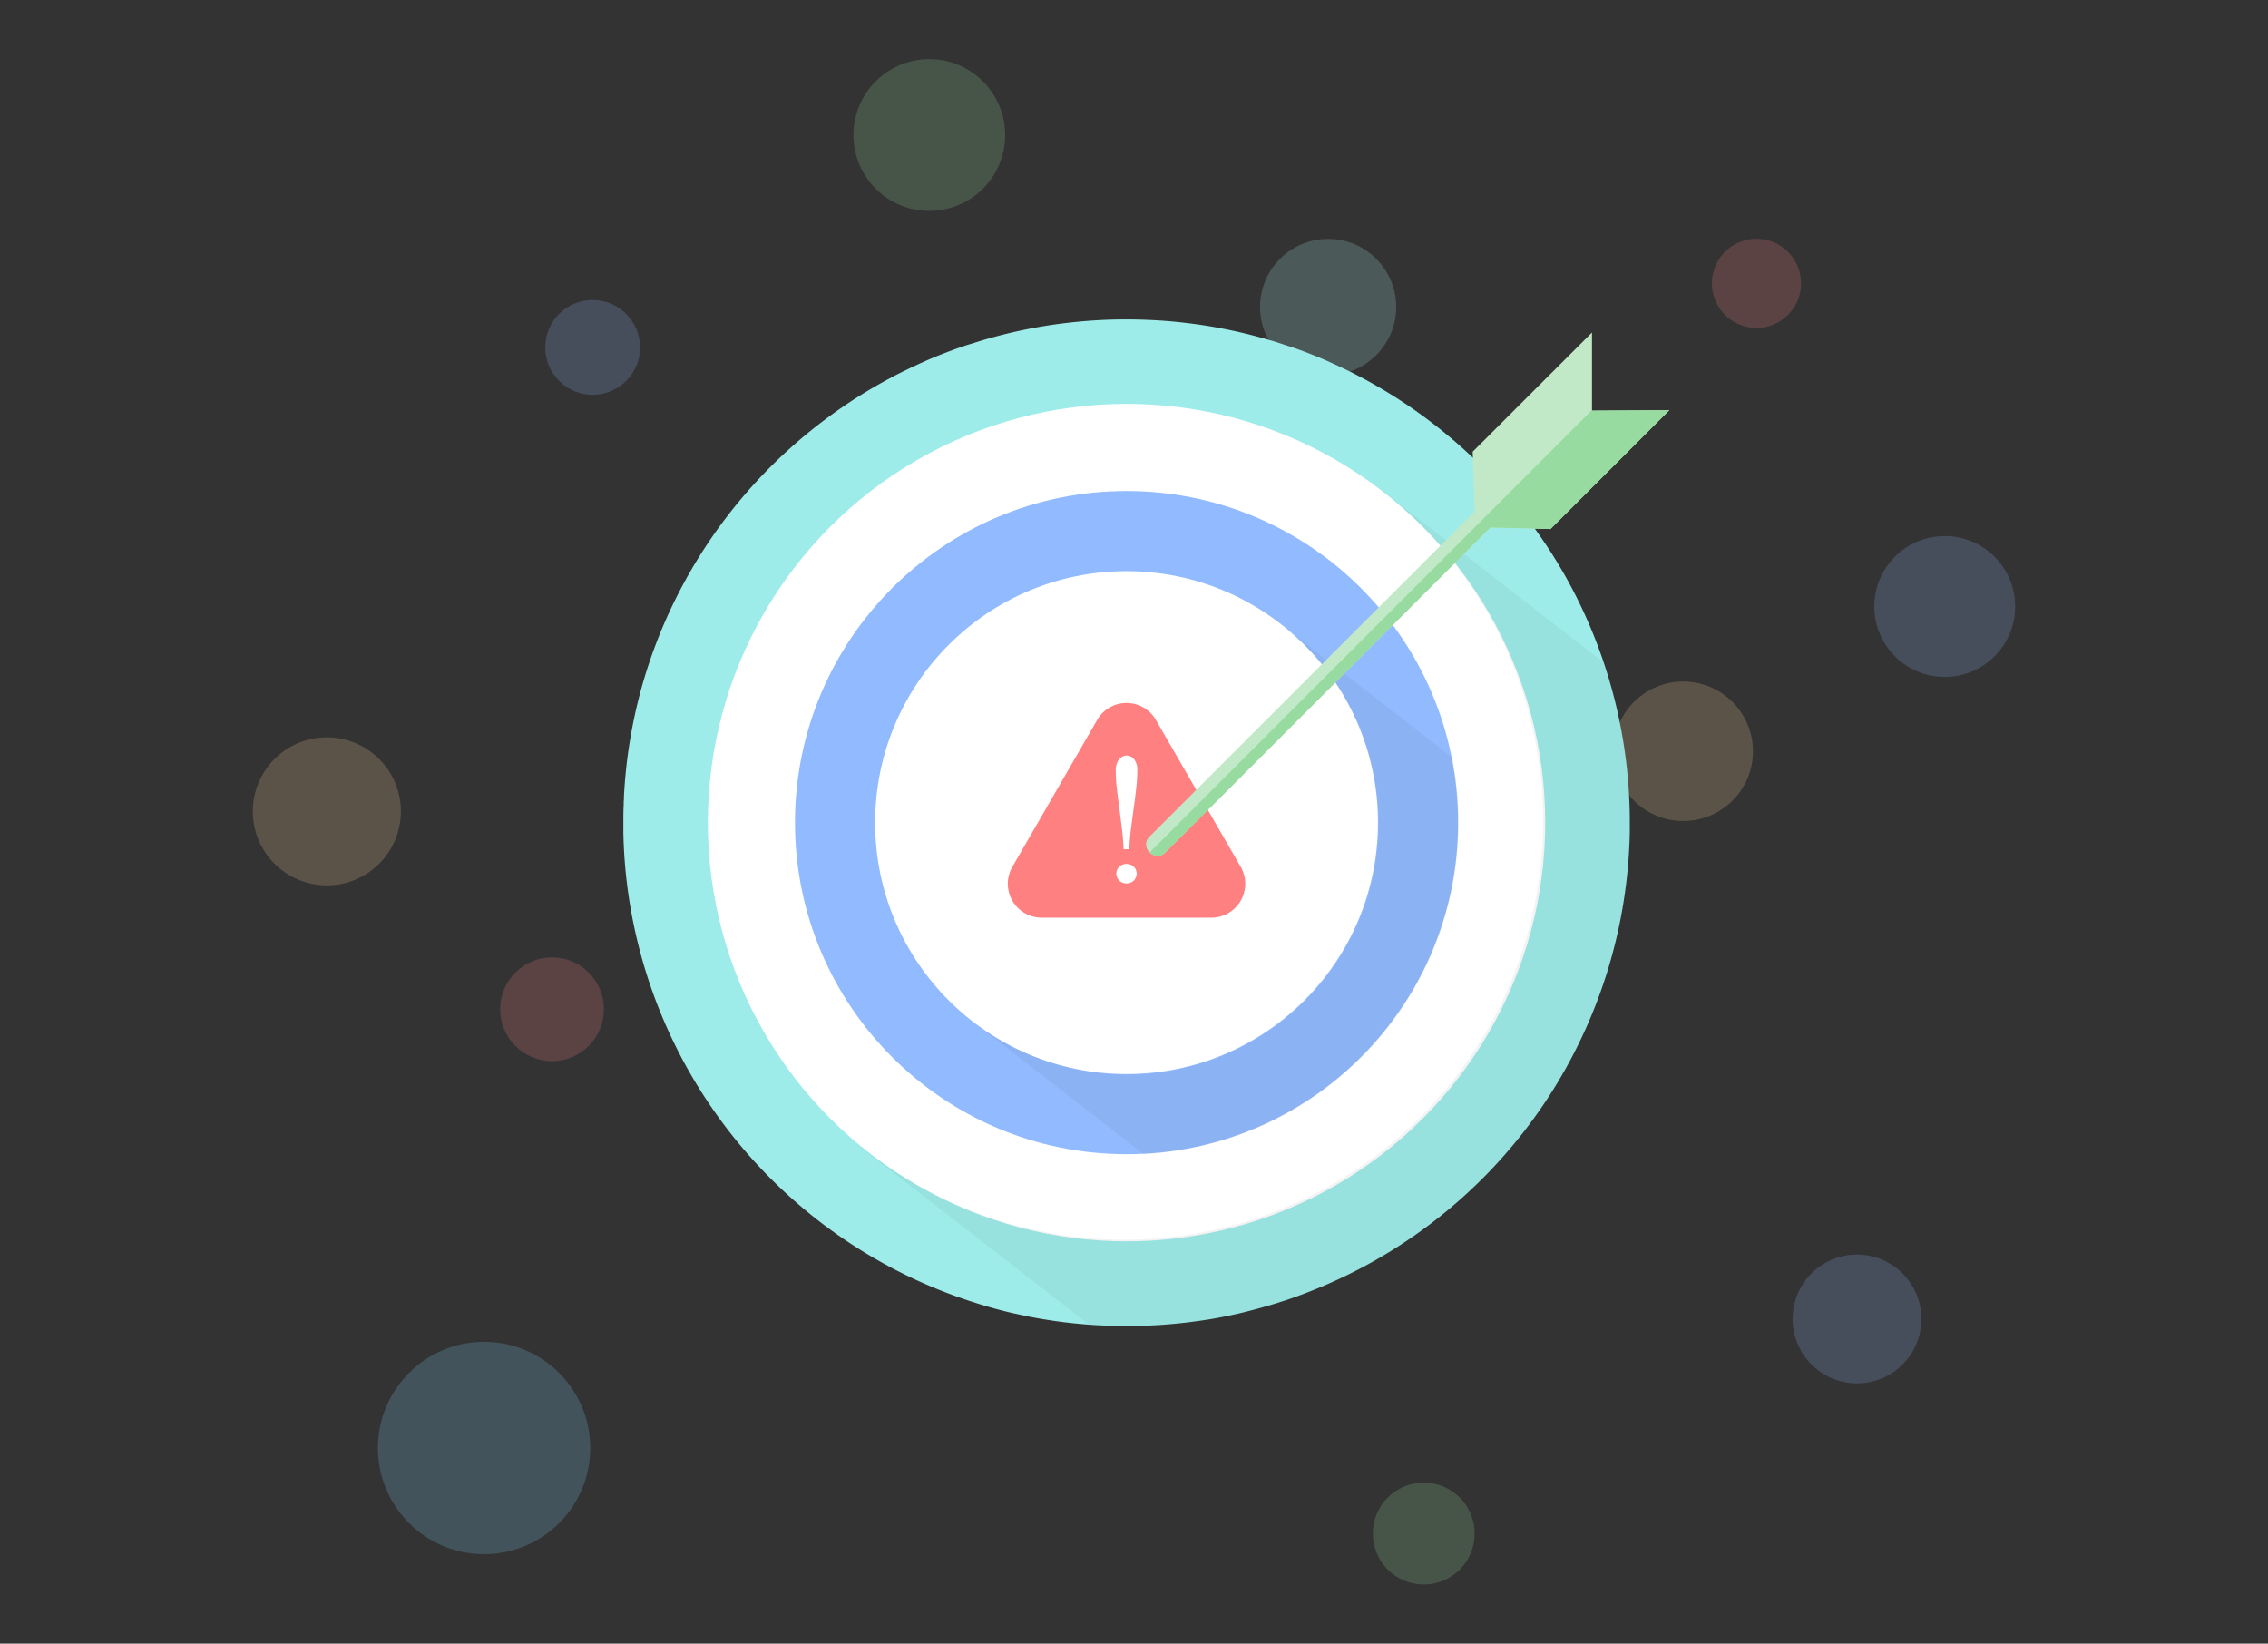 <svg id="Layer_1" data-name="Layer 1" xmlns="http://www.w3.org/2000/svg" viewBox="0 0 690 500"><rect x="0" y="0" width="690" height="500" fill="#333333" stroke="none"/><defs><style>.cls-1{opacity:0.2;}.cls-2{fill:#98dba1;}.cls-3{fill:#80d2fe;}.cls-4{fill:#92bbff;}.cls-5{fill:#b1f0ef;}.cls-6{fill:#fdd499;}.cls-7{fill:#ff8080;}.cls-8{fill:#9eecea;}.cls-9{fill:#fff;}.cls-10{opacity:0.05;}.cls-11{fill:#c1e9c7;}</style></defs><g class="cls-1"><circle class="cls-2" cx="282.73" cy="41.07" r="23.08" transform="translate(195.13 313.01) rotate(-80.41)"/><circle class="cls-2" cx="433.15" cy="466.52" r="15.49"/><circle class="cls-3" cx="147.27" cy="440.49" r="32.3"/><circle class="cls-4" cx="591.65" cy="184.5" r="21.43"/><circle class="cls-4" cx="564.94" cy="401.21" r="19.59" transform="translate(78.42 894.59) rotate(-80.78)"/><circle class="cls-5" cx="214.55" cy="204.43" r="14.42"/><circle class="cls-4" cx="180.31" cy="105.68" r="14.42"/><circle class="cls-6" cx="99.44" cy="246.82" r="22.52"/><circle class="cls-6" cx="512.08" cy="228.53" r="21.21" transform="translate(204.47 697.39) rotate(-80.78)"/><circle class="cls-7" cx="167.95" cy="307.02" r="15.78"/><circle class="cls-7" cx="534.22" cy="87.77" r="13.53" transform="matrix(0.16, -0.99, 0.99, 0.16, 362.01, 601.03)"/><circle class="cls-5" cx="404.06" cy="93.38" r="20.71"/></g><path class="cls-8" d="M495.83,250.24c0,.66,0,1.32,0,2,0,2-.08,3.94-.18,5.9A153.19,153.19,0,0,1,397.13,393.4l-1.76.66q-2.64,1-5.32,1.84l-1.79.57q-5.4,1.66-10.95,3l-3.72.81q-4.68,1-9.45,1.62l-1.91.26c-1.28.16-2.56.31-3.85.44-.64.06-1.28.13-1.93.18-1.29.12-2.59.22-3.89.3-3.25.2-6.53.31-9.83.31s-6.58-.11-9.83-.31c-1.3-.08-2.6-.18-3.89-.3-.65-.05-1.29-.12-1.93-.18-1.29-.13-2.57-.28-3.85-.44l-1.91-.26q-4.77-.66-9.45-1.62l-3.72-.81q-5.55-1.29-10.95-3l-1.79-.57q-2.69-.88-5.32-1.84l-1.76-.66a153.2,153.2,0,0,1-98.51-135.28c-.08-1.63-.14-3.26-.17-4.9,0-.33,0-.67,0-1s0-.48,0-.72c0-.42,0-.84,0-1.26,0-1.82,0-3.63.1-5.43,0-.57,0-1.13.07-1.7l0-.75c.07-1.3.15-2.6.25-3.9.05-.64.1-1.29.16-1.94.12-1.29.25-2.58.39-3.86s.31-2.56.49-3.83c.27-1.91.57-3.8.91-5.69a151.68,151.68,0,0,1,16.58-46.77c.26-.48.52-1,.79-1.42A152.55,152.55,0,0,1,219.76,159c.21-.28.42-.57.64-.85a154.11,154.11,0,0,1,11.46-13.52l.09-.09a153.45,153.45,0,0,1,17.71-15.89q4.38-3.36,9-6.41t9.47-5.75c1.08-.6,2.16-1.19,3.25-1.77s2.2-1.14,3.3-1.69l2.21-1.07c1.33-.63,2.66-1.25,4-1.84l1-.46c1-.42,1.94-.83,2.92-1.23,1.15-.47,2.31-.92,3.47-1.37l1.76-.65c.73-.27,1.47-.53,2.22-.79,1-.36,2.06-.71,3.1-1l1.79-.57c1.2-.37,2.4-.73,3.61-1.07q4.54-1.29,9.2-2.31c1.24-.27,2.49-.52,3.74-.76s2.5-.47,3.77-.68q2.84-.47,5.71-.83c1.28-.16,2.56-.31,3.85-.44l1.93-.19c1.29-.11,2.59-.21,3.89-.29q4.88-.32,9.83-.31t9.83.31c1.3.08,2.6.18,3.89.29l1.93.19c1.29.13,2.57.28,3.85.44,1.91.24,3.82.52,5.71.83,1.27.21,2.52.44,3.77.68s2.5.49,3.74.76c3.1.68,6.17,1.45,9.19,2.31,1.21.34,2.42.7,3.62,1.07l1.79.57c1,.34,2.07.69,3.1,1,.75.26,1.49.52,2.22.79l1.76.65c1.16.45,2.32.9,3.47,1.37,1,.4,1.95.81,2.92,1.23l1,.46c1.35.59,2.68,1.21,4,1.84l2.21,1.07c1.1.55,2.2,1.12,3.3,1.69s2.17,1.17,3.25,1.77q4.85,2.71,9.47,5.75t9,6.41a153.45,153.45,0,0,1,17.71,15.89l.09.09a154.11,154.11,0,0,1,11.46,13.52l.65.85A155.76,155.76,0,0,1,476.07,175c.27.47.53.94.79,1.42a151.94,151.94,0,0,1,16.58,46.77c.34,1.89.64,3.78.91,5.69.18,1.27.34,2.55.49,3.83s.27,2.57.39,3.86c.06.65.11,1.3.16,1.94.1,1.3.18,2.6.25,3.9Q495.84,246.27,495.83,250.24Z"/><circle class="cls-9" cx="342.73" cy="250.24" r="127.38"/><circle class="cls-4" cx="342.73" cy="250.24" r="100.87"/><circle class="cls-9" cx="342.73" cy="250.24" r="76.49"/><path class="cls-10" d="M443.74,250.38A100.87,100.87,0,0,1,348,351.13l-51.29-39.79a76.49,76.49,0,0,0,95.79-119.2l49.31,38.26A101.19,101.19,0,0,1,443.74,250.38Z"/><path class="cls-10" d="M495.83,250.24c0,.66,0,1.32,0,2,0,2-.08,3.94-.18,5.9A153.19,153.19,0,0,1,397.13,393.4l-1.76.66q-2.64,1-5.32,1.84l-1.79.57q-5.4,1.66-10.95,3l-3.72.81q-4.68,1-9.45,1.62l-1.91.26c-1.28.16-2.56.31-3.85.44-.64.06-1.28.13-1.93.18-1.29.12-2.59.22-3.89.3-3.25.2-6.53.31-9.83.31s-6.58-.11-9.83-.31l-1.48-.1-69.61-54,.15-.19A127.38,127.38,0,1,0,418.07,147.53l.07-.1,69.8,54.16a150.18,150.18,0,0,1,5.5,21.55c.34,1.89.64,3.78.91,5.69.18,1.27.34,2.55.49,3.83s.27,2.57.39,3.86c.06.65.11,1.3.16,1.94.1,1.3.18,2.6.25,3.9Q495.84,246.27,495.83,250.24Z"/><path class="cls-7" d="M333.8,219,308,263.69a10.31,10.31,0,0,0,8.93,15.47h51.6a10.31,10.31,0,0,0,8.93-15.47L351.66,219A10.31,10.31,0,0,0,333.8,219Z"/><path class="cls-9" d="M341.85,258.33q-.14-3.08-.52-6.25c-.26-2.11-.52-4.2-.8-6.26s-.52-4.07-.75-6a49.94,49.94,0,0,1-.33-5.57,5.5,5.5,0,0,1,.28-1.83,4.81,4.81,0,0,1,.73-1.39,3.39,3.39,0,0,1,1.06-.88,2.69,2.69,0,0,1,1.21-.31,2.9,2.9,0,0,1,2.33,1.18,5,5,0,0,1,.95,3.23,49.94,49.94,0,0,1-.33,5.57c-.23,2-.48,4-.76,6s-.56,4.15-.83,6.26-.44,4.2-.51,6.25Zm.88,4.48a3.11,3.11,0,0,1,1.19.22,3.07,3.07,0,0,1,1,.63,3.18,3.18,0,0,1,.65.93,2.79,2.79,0,0,1,.24,1.15,2.83,2.83,0,0,1-.24,1.16,3.15,3.15,0,0,1-.65,1,3.23,3.23,0,0,1-1,.62,3.11,3.11,0,0,1-1.19.23,3.17,3.17,0,0,1-1.2-.23,3,3,0,0,1-1-.62,3,3,0,0,1-.66-1,2.83,2.83,0,0,1-.24-1.16,2.79,2.79,0,0,1,.24-1.15,3,3,0,0,1,.66-.93,2.9,2.9,0,0,1,1-.63A3.16,3.16,0,0,1,342.73,262.81Z"/><path class="cls-11" d="M484.33,101.15l0,23.77,23.52-.14-36.16,36.15-18.32-.45-98.93,98.93a3.23,3.23,0,0,1-4.55,0l-.26-.26a3.23,3.23,0,0,1,0-4.55l99-99-.59-18.19Z"/><path class="cls-2" d="M484.36,124.92l23.52-.14-36.16,36.15-18.32-.45-98.93,98.93a3.23,3.23,0,0,1-4.55,0l-.13-.13L484.36,124.71Z"/></svg>